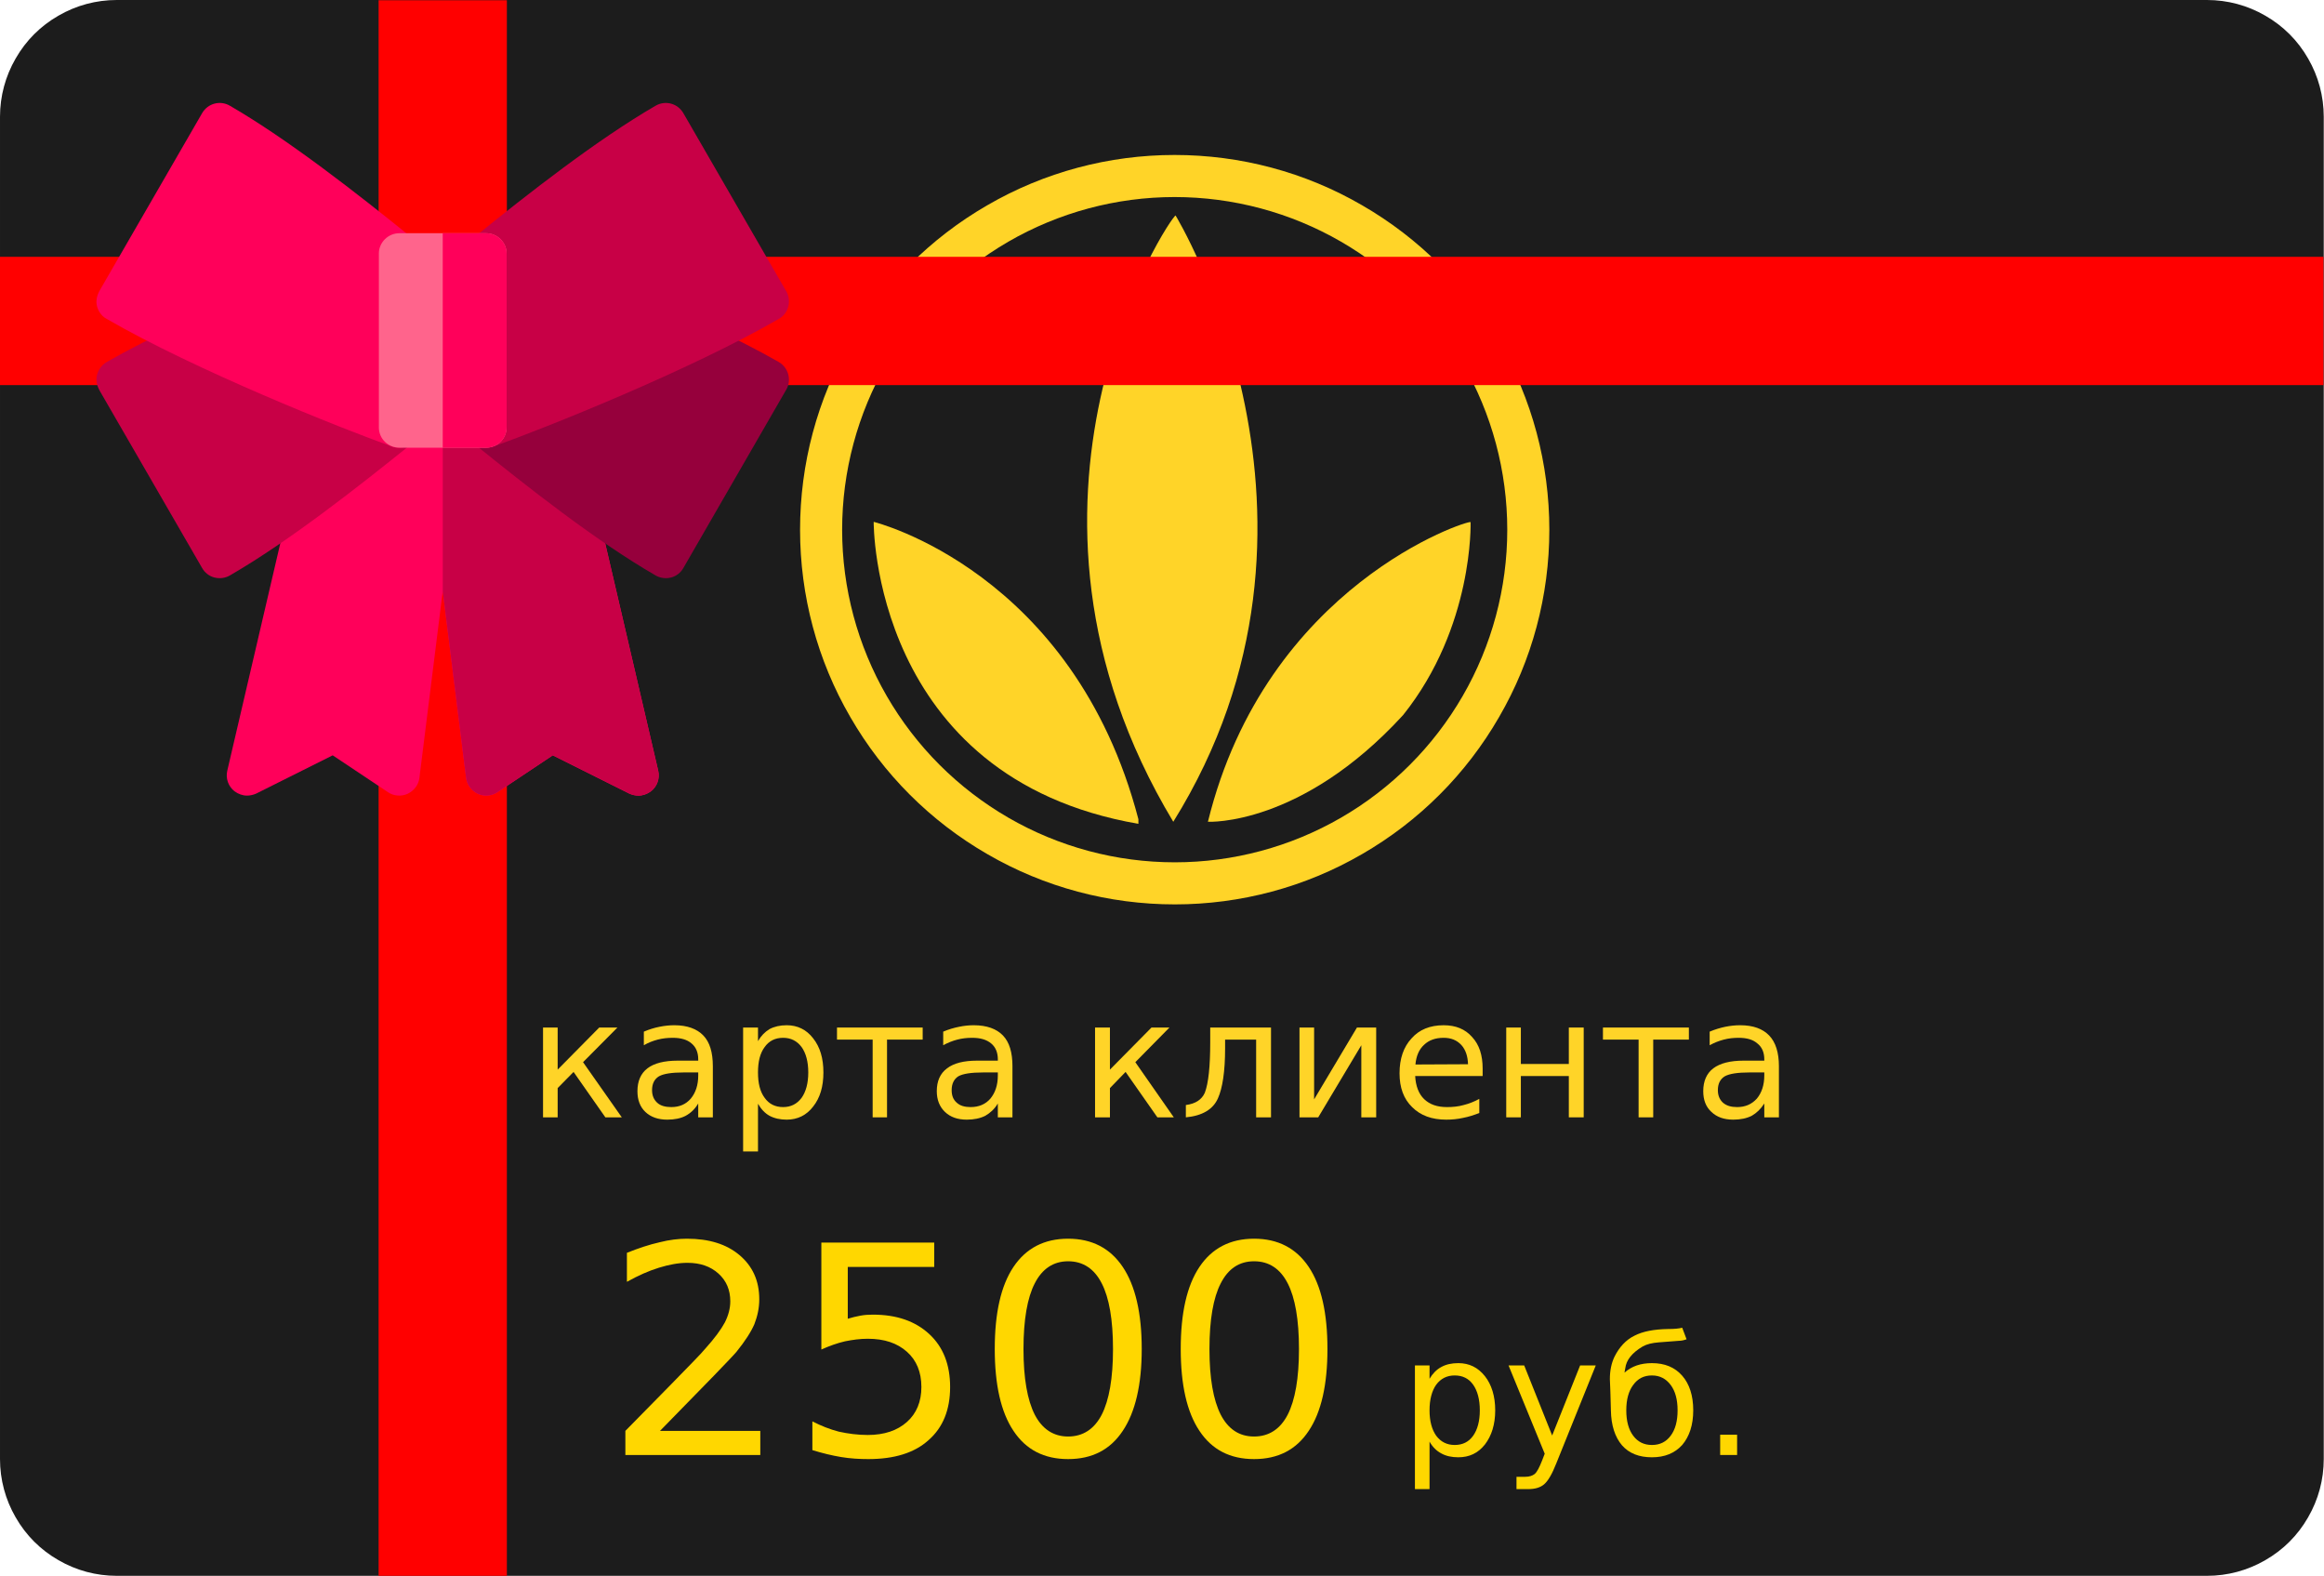 <?xml version="1.0" encoding="UTF-8"?>
<!DOCTYPE svg  PUBLIC '-//W3C//DTD SVG 1.1//EN'  'http://www.w3.org/Graphics/SVG/1.1/DTD/svg11.dtd'>
<svg width="90.6mm" height="61.44mm" fill-rule="evenodd" stroke-linejoin="round" stroke-width="28.222" preserveAspectRatio="xMidYMid" version="1.2" viewBox="5324 16399 9060 6144" xml:space="preserve" xmlns="http://www.w3.org/2000/svg">
 <defs class="EmbeddedBulletChars">
  
  
  
  
  
  
  
  
  
  
 </defs>
 <g class="Page">
  <g class="Group">
   <g class="com.sun.star.drawing.CustomShape">
    <g>
     <rect class="BoundingBox" x="5324" y="16399" width="9060" height="6144" fill="none"/>
     <path d="m5779 16399c-80 0-158 21-227 61-70 40-127 97-167 167-40 69-61 147-61 227v5231 1c0 80 21 158 61 227 40 70 97 127 167 167 69 40 147 61 227 61h8148 1c80 0 158-21 227-61 70-40 127-97 167-167 40-69 61-147 61-227v-5232c0-80-21-158-61-227-40-70-97-127-167-167-69-40-147-61-227-61h-8149z" fill="#1c1c1c"/>
    </g>
   </g>
   <g class="Group">
    <g class="com.sun.star.drawing.PolyPolygonShape">
     <g>
      <rect class="BoundingBox" x="7441" y="20404" width="309" height="351" fill="none"/>
      <path d="m7441 20404h57v164l162-164h71l-134 135 151 215h-64l-124-177-62 63v114h-57v-350z" fill="#ffd428"/>
     </g>
    </g>
    <g class="com.sun.star.drawing.ClosedBezierShape">
     <g>
      <rect class="BoundingBox" x="7808" y="20395" width="297" height="369" fill="none"/>
      <path d="m7989 20579c-46 0-78 5-96 15-18 11-27 29-27 54 0 21 7 37 20 49s32 17 55 17c32 0 57-11 76-33 19-23 29-53 29-90v-12h-57zm114-24v199h-57v-54c-13 22-29 37-49 48-19 10-43 15-72 15-35 0-64-10-85-30s-31-47-31-81c0-39 13-69 39-89s66-30 118-30h80v-5c0-27-9-48-26-62-17-15-42-22-73-22-20 0-40 2-59 7s-37 12-54 22v-53c21-9 41-15 61-19s39-6 58-6c50 0 88 14 113 40s37 66 37 120z" fill="#ffd428"/>
     </g>
    </g>
    <g class="com.sun.star.drawing.ClosedBezierShape">
     <g>
      <rect class="BoundingBox" x="8221" y="20395" width="315" height="493" fill="none"/>
      <path d="m8279 20701v186h-58v-483h58v53c12-21 27-36 45-47 19-10 41-15 67-15 42 0 77 17 103 51 27 34 40 78 40 133s-13 99-40 133c-26 34-61 51-103 51-26 0-48-5-67-15-18-10-33-26-45-47zm196-122c0-42-9-75-26-99-18-24-42-36-72-36-31 0-55 12-72 36-18 24-26 57-26 99s8 75 26 99c17 24 41 36 72 36 30 0 54-12 72-36 17-24 26-57 26-99z" fill="#ffd428"/>
     </g>
    </g>
    <g class="com.sun.star.drawing.PolyPolygonShape">
     <g>
      <rect class="BoundingBox" x="8586" y="20404" width="336" height="351" fill="none"/>
      <path d="m8587 20404h334v47h-139v303h-56v-303h-139v-47z" fill="#ffd428"/>
     </g>
    </g>
    <g class="com.sun.star.drawing.ClosedBezierShape">
     <g>
      <rect class="BoundingBox" x="8976" y="20395" width="297" height="369" fill="none"/>
      <path d="m9157 20579c-47 0-79 5-97 15-17 11-26 29-26 54 0 21 6 37 20 49 13 12 31 17 54 17 32 0 58-11 77-33 19-23 29-53 29-90v-12h-57zm114-24v199h-57v-54c-13 22-30 37-49 48-20 10-44 15-72 15-36 0-64-10-85-30s-32-47-32-81c0-39 13-69 40-89 26-20 65-30 117-30h81v-5c0-27-9-48-26-62-18-15-42-22-74-22-20 0-39 2-58 7s-37 12-55 22v-53c21-9 42-15 62-19 19-4 39-6 57-6 51 0 89 14 114 40s37 66 37 120z" fill="#ffd428"/>
     </g>
    </g>
    <g class="com.sun.star.drawing.PolyPolygonShape">
     <g>
      <rect class="BoundingBox" x="9593" y="20404" width="309" height="351" fill="none"/>
      <path d="m9593 20404h58v164l162-164h70l-133 135 150 215h-64l-124-177-61 63v114h-58v-350z" fill="#ffd428"/>
     </g>
    </g>
    <g class="com.sun.star.drawing.ClosedBezierShape">
     <g>
      <rect class="BoundingBox" x="9946" y="20404" width="334" height="351" fill="none"/>
      <path d="m9947 20754v-48c38-5 62-21 74-48 14-37 21-102 21-196v-58h237v350h-58v-303h-121v34c0 90-10 155-28 195-19 43-61 68-125 74z" fill="#ffd428"/>
     </g>
    </g>
    <g class="com.sun.star.drawing.PolyPolygonShape">
     <g>
      <rect class="BoundingBox" x="10389" y="20404" width="301" height="351" fill="none"/>
      <path d="m10689 20404v350h-58v-281l-168 281h-73v-350h57v280l167-280h75z" fill="#ffd428"/>
     </g>
    </g>
    <g class="com.sun.star.drawing.ClosedBezierShape">
     <g>
      <rect class="BoundingBox" x="10780" y="20395" width="326" height="369" fill="none"/>
      <path d="m11104 20564v29h-263c2 39 14 70 35 90 22 21 51 31 89 31 22 0 44-2 65-8 20-5 41-13 61-24v55c-20 8-42 15-63 19-22 5-44 7-66 7-56 0-100-16-133-49-33-32-49-76-49-132 0-57 16-103 47-136 30-34 72-51 125-51 47 0 84 15 111 46 28 30 41 71 41 123zm-57-17c-1-31-9-56-26-75-18-19-40-28-69-28-32 0-57 9-76 27-20 18-31 44-34 77l205-1z" fill="#ffd428"/>
     </g>
    </g>
    <g class="com.sun.star.drawing.PolyPolygonShape">
     <g>
      <rect class="BoundingBox" x="11195" y="20404" width="304" height="351" fill="none"/>
      <path d="m11196 20404h57v142h187v-142h58v350h-58v-161h-187v161h-57v-350z" fill="#ffd428"/>
     </g>
    </g>
    <g class="com.sun.star.drawing.PolyPolygonShape">
     <g>
      <rect class="BoundingBox" x="11573" y="20404" width="336" height="351" fill="none"/>
      <path d="m11573 20404h335v47h-139v303h-57v-303h-139v-47z" fill="#ffd428"/>
     </g>
    </g>
    <g class="com.sun.star.drawing.ClosedBezierShape">
     <g>
      <rect class="BoundingBox" x="11963" y="20395" width="297" height="369" fill="none"/>
      <path d="m12144 20579c-46 0-78 5-96 15-18 11-27 29-27 54 0 21 7 37 20 49 14 12 32 17 55 17 32 0 57-11 77-33 19-23 29-53 29-90v-12h-58zm115-24v199h-57v-54c-14 22-30 37-49 48-20 10-44 15-72 15-36 0-64-10-85-30-22-20-32-47-32-81 0-39 13-69 39-89 27-20 66-30 118-30h81v-5c0-27-9-48-27-62-17-15-41-22-73-22-20 0-39 2-58 7s-37 12-55 22v-53c21-9 42-15 61-19 20-4 39-6 58-6 51 0 88 14 113 40s38 66 38 120z" fill="#ffd428"/>
     </g>
    </g>
   </g>
   <g class="Group">
    <g class="com.sun.star.drawing.ClosedBezierShape">
     <g>
      <rect class="BoundingBox" x="9562" y="17238" width="666" height="2366" fill="none"/>
      <path d="m9898 19602c-752-1250-9-2363 9-2363 0 0 724 1185-9 2363z" fill="#ffd428"/>
     </g>
    </g>
    <g class="com.sun.star.drawing.ClosedBezierShape">
     <g>
      <rect class="BoundingBox" x="8729" y="18433" width="1035" height="1179" fill="none"/>
      <path d="m9762 19610c-1041-180-1032-1177-1032-1177s779 191 1032 1159v18z" fill="#ffd428"/>
     </g>
    </g>
    <g class="com.sun.star.drawing.ClosedBezierShape">
     <g>
      <rect class="BoundingBox" x="10033" y="18433" width="1026" height="1171" fill="none"/>
      <path d="m10033 19602c227-924 1015-1177 1024-1168 0 0 13 407-263 752-398 434-758 416-761 416z" fill="#ffd428"/>
     </g>
    </g>
    <g class="com.sun.star.drawing.CustomShape">
     <g>
      <rect class="BoundingBox" x="8443" y="17003" width="2922" height="2922" fill="none"/>
      <path d="m11364 18464c0 256-67 508-196 730-128 222-312 406-534 534-222 129-474 196-730 196-257 0-509-67-731-196-222-128-406-312-534-534-129-222-196-474-196-730 0-257 67-509 196-731 128-222 312-406 534-534 222-129 474-196 730-196 257 0 509 67 731 196 222 128 406 312 534 534 129 222 196 474 196 731zm-164 0c0 227-60 451-174 648s-277 360-474 474-421 174-648 174c-228 0-452-60-649-174s-360-277-474-474-174-421-174-648c0-228 60-452 174-649s277-360 474-474 421-174 648-174c228 0 452 60 649 174s360 277 474 474 174 421 174 649z" fill="#ffd428"/>
     </g>
    </g>
   </g>
   <g class="Group">
    <g class="com.sun.star.drawing.ClosedBezierShape">
     <g>
      <rect class="BoundingBox" x="7762" y="21226" width="528" height="846" fill="none"/>
      <path d="m7897 21976h391v94h-526v-94c43-44 101-103 174-177 73-75 120-122 138-144 36-40 61-74 76-102 14-28 21-55 21-82 0-44-15-80-46-108s-71-42-121-42c-35 0-72 7-111 19s-80 30-125 55v-113c45-18 87-32 127-41 39-10 75-14 107-14 86 0 154 21 205 64s77 100 77 172c0 34-7 66-19 97-13 30-36 66-70 108-9 11-39 42-88 93-50 51-120 123-210 215z" fill="#ffd700"/>
     </g>
    </g>
    <g class="com.sun.star.drawing.ClosedBezierShape">
     <g>
      <rect class="BoundingBox" x="8491" y="21241" width="538" height="847" fill="none"/>
      <path d="m8526 21242h440v95h-337v202c16-5 33-9 49-12s32-4 49-4c92 0 165 25 220 76 54 50 81 119 81 206 0 89-28 158-84 207-55 50-134 74-235 74-34 0-70-2-106-8s-73-15-112-27v-112c33 17 68 31 103 40 36 8 74 13 113 13 64 0 115-17 153-51 37-33 56-79 56-136 0-58-19-104-56-137-38-34-88-51-153-51-30 0-59 4-89 10-30 7-61 18-92 32v-417z" fill="#ffd700"/>
     </g>
    </g>
    <g class="com.sun.star.drawing.ClosedBezierShape">
     <g>
      <rect class="BoundingBox" x="9201" y="21226" width="575" height="862" fill="none"/>
      <path d="m9488 21315c-57 0-101 29-130 86-29 56-44 142-44 256s15 199 44 256c29 56 73 85 130 85 58 0 102-29 131-85 29-57 44-142 44-256s-15-200-44-256c-29-57-73-86-131-86zm0-88c93 0 164 37 213 110s74 180 74 320c0 139-25 246-74 319-49 74-120 110-213 110s-164-36-213-110c-49-73-73-180-73-319 0-140 24-247 73-320s120-110 213-110z" fill="#ffd700"/>
     </g>
    </g>
    <g class="com.sun.star.drawing.ClosedBezierShape">
     <g>
      <rect class="BoundingBox" x="9926" y="21226" width="575" height="862" fill="none"/>
      <path d="m10213 21315c-58 0-101 29-130 86-29 56-44 142-44 256s15 199 44 256c29 56 72 85 130 85s102-29 131-85c29-57 44-142 44-256s-15-200-44-256c-29-57-73-86-131-86zm0-88c93 0 164 37 213 110s73 180 73 320c0 139-24 246-73 319-49 74-120 110-213 110s-164-36-213-110c-49-73-73-180-73-319 0-140 24-247 73-320s120-110 213-110z" fill="#ffd700"/>
     </g>
    </g>
    <g class="com.sun.star.drawing.ClosedBezierShape">
     <g>
      <rect class="BoundingBox" x="10839" y="21712" width="315" height="493" fill="none"/>
      <path d="m10897 22018v185h-57v-482h57v52c12-20 27-36 46-46 18-10 40-15 66-15 43 0 77 17 104 51 26 33 40 78 40 133s-14 99-40 133c-27 34-61 50-104 50-26 0-48-5-66-15-19-10-34-25-46-46zm196-122c0-42-9-76-26-100s-41-36-72-36c-30 0-54 12-72 36-17 24-26 58-26 100s9 75 26 99c18 24 42 36 72 36 31 0 55-12 72-36s26-57 26-99z" fill="#ffd700"/>
     </g>
    </g>
    <g class="com.sun.star.drawing.ClosedBezierShape">
     <g>
      <rect class="BoundingBox" x="11204" y="21721" width="343" height="484" fill="none"/>
      <path d="m11391 22103c-16 41-32 68-47 81s-36 19-62 19h-46v-48h34c16 0 28-4 37-11 9-8 18-25 29-53l10-26-141-344h61l109 273 109-273h61l-154 382z" fill="#ffd700"/>
     </g>
    </g>
    <g class="com.sun.star.drawing.ClosedBezierShape">
     <g>
      <rect class="BoundingBox" x="11600" y="21573" width="326" height="508" fill="none"/>
      <path d="m11764 21712c50 0 89 16 118 49 28 32 43 77 43 135 0 57-15 102-43 135-29 32-68 48-118 48s-89-15-117-47c-27-32-42-77-43-136l-2-72c-1-25-2-41-2-50 0-33 6-62 18-87 19-38 45-66 78-82 33-17 76-25 131-26 26 0 44-2 55-5l17 45c-11 4-21 6-30 6l-78 6c-26 2-47 7-63 16-42 25-64 53-68 85l-3 17c28-25 63-37 107-37zm0 48c-31 0-55 12-73 37-18 24-27 57-27 99s9 75 27 99 42 36 73 36 55-12 73-36 27-57 27-99-9-75-27-99-42-37-73-37z" fill="#ffd700"/>
     </g>
    </g>
    <g class="com.sun.star.drawing.PolyPolygonShape">
     <g>
      <rect class="BoundingBox" x="12030" y="21990" width="67" height="82" fill="none"/>
      <path d="m12030 21991h66v79h-66v-79z" fill="#ffd700"/>
     </g>
    </g>
   </g>
   <g class="com.sun.star.drawing.CustomShape">
    <g>
     <rect class="BoundingBox" x="5324" y="17400" width="9059" height="501" fill="none"/>
     <path d="m9853 17900h-4529v-500h9058v500h-4529z" fill="#f00"/>
    </g>
   </g>
   <g class="com.sun.star.drawing.CustomShape">
    <g>
     <rect class="BoundingBox" x="6800" y="16400" width="501" height="6142" fill="none"/>
     <path d="m7300 19471v3070h-500v-6141h500v3071z" fill="#f00"/>
    </g>
   </g>
   <g class="Graphic">
    
     <rect class="BoundingBox" x="5700" y="16800" width="2701" height="2701" fill="none"/>
     <defs>
      <clipPath id="a">
       <path d="m5700 16800h2700v2700h-2700v-2700z"/>
      </clipPath>
     </defs>
     <g clip-path="url(#a)">
      <path d="m7574 18048c-9-36-41-61-77-61h-894c-36 0-68 25-77 61l-316 1355c-7 30 4 61 28 80 15 11 32 17 49 17 12 0 25-3 36-8l298-149 216 144c22 15 52 17 76 6 25-12 43-35 46-62l91-728 91 728c3 27 21 50 46 62 24 11 53 9 76-6l216-144 298 149c11 5 23 8 36 8 17 0 34-6 49-17 24-19 35-50 28-80l-316-1355z" fill="#ff005a"/>
      <path d="m7890 19403-316-1355c-9-36-41-61-77-61h-447v716l91 728c3 27 21 50 46 62 24 11 53 9 76-6l216-144 298 149c11 5 23 8 36 8 17 0 34-6 49-17 24-19 35-50 28-80z" fill="#c80046"/>
      <path d="m7170 18127c-23-18-33-47-28-75 4-28 24-52 51-61 146-52 492-188 797-334 21-10 46-11 67-1 119 55 221 107 303 154 38 22 51 71 29 108l-401 695c-10 18-28 32-48 37-31 8-55-5-60-8-232-134-501-346-710-515z" fill="#96003c"/>
      <path d="m7174 18130c-21-15-34-39-34-65v-678c0-23 11-46 30-61 212-172 485-385 710-515 38-22 86-9 108 29l401 694c22 38 9 87-29 108-344 199-909 425-1114 498-9 3-18 4-27 4-16 0-32-5-45-14z" fill="#c80046"/>
      <path d="m6160 18650c-20-5-38-19-48-37l-397-687c-8-14-27-47-4-87 7-12 17-22 29-29 82-47 184-99 303-154 22-10 46-9 67 1 306 146 651 282 797 334 27 9 47 33 52 61s-6 57-28 75c-210 169-479 381-711 515-5 3-29 16-60 8z" fill="#c80046"/>
      <path d="m6854 18140c-205-73-770-299-1114-498-12-6-22-16-29-28-23-40-4-73 4-87l397-687c22-38 70-51 108-29 225 130 498 343 710 515 19 15 30 38 30 61v678c0 26-13 50-34 65-13 9-29 14-45 14-9 0-18-1-27-4z" fill="#ff005a"/>
      <path d="m7219 18144h-338c-44 0-80-35-80-79v-678c0-43 36-79 80-79h338c44 0 80 36 80 79v678c0 44-36 79-80 79z" fill="#ff648c"/>
      <path d="m7050 17308v836h169c44 0 80-35 80-79v-678c0-43-36-79-80-79h-169z" fill="#ff005a"/>
     </g>
    
   </g>
  </g>
 </g>
</svg>
